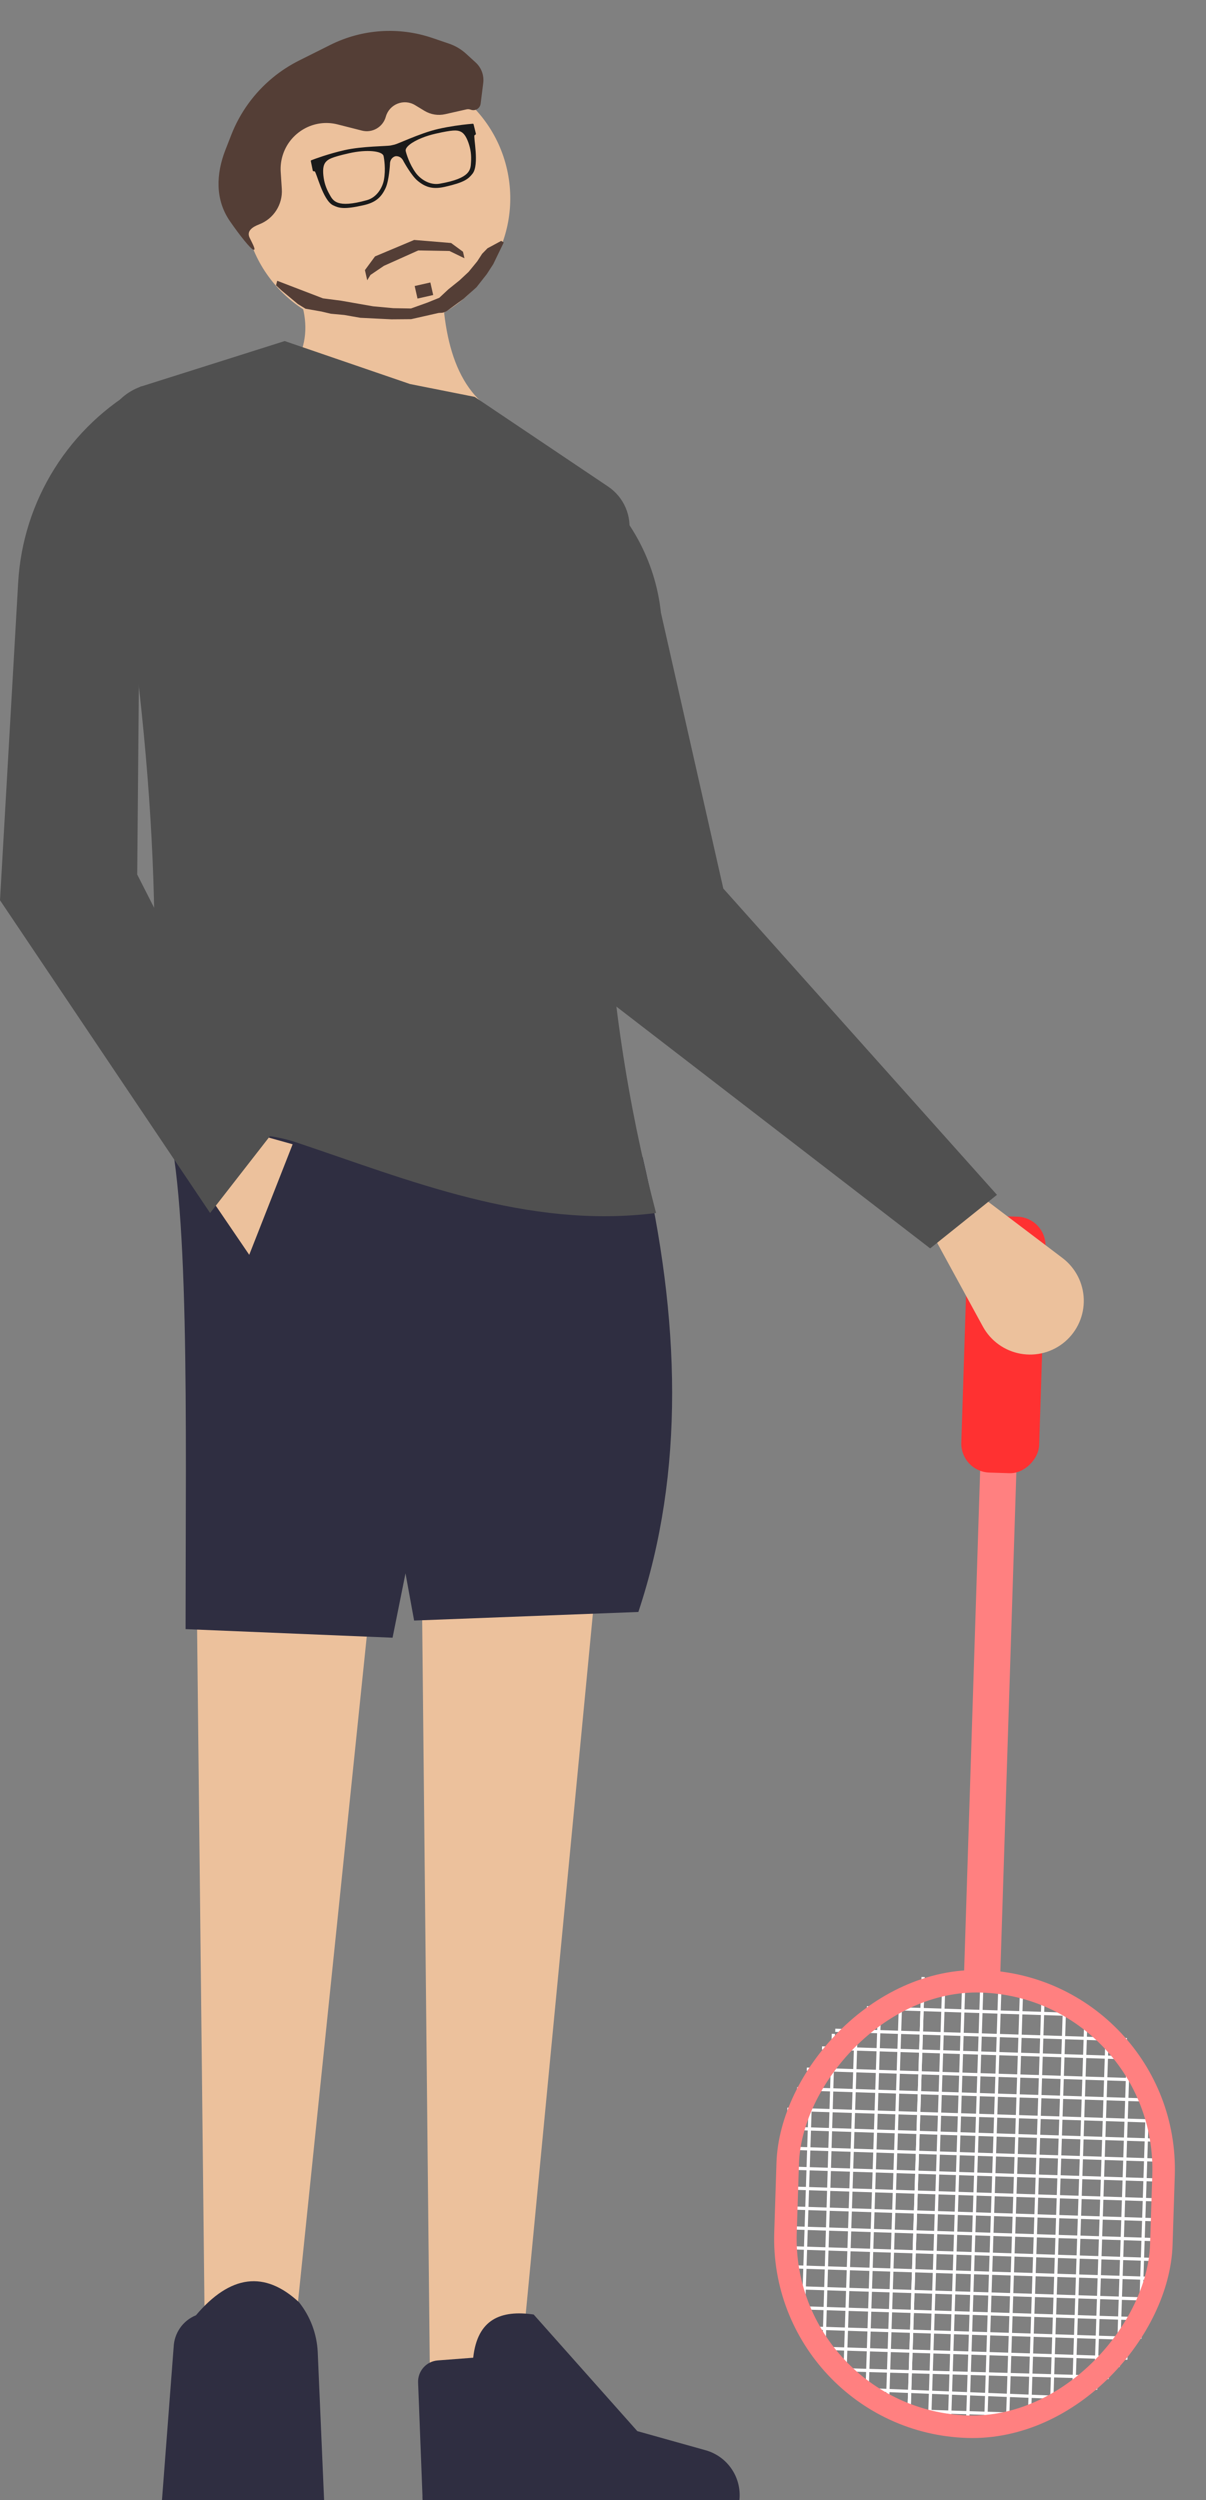 <svg width="375" height="777" viewBox="0 0 375 777" fill="none" xmlns="http://www.w3.org/2000/svg">
<rect x="0" y="0" width="375" height="777" fill="#808080" stroke="none"/>
<path d="M282.559 752.649L287.044 614.463" stroke="#FFFEFF"/>
<path d="M295.159 755.305L299.736 614.31" stroke="#FFFEFF"/>
<path d="M289 753.982L293.522 614.672" stroke="#FFFEFF"/>
<path d="M300.773 756.049L305.404 613.368" stroke="#FFFEFF"/>
<path d="M306.424 755.669L311.019 614.112" stroke="#FFFEFF"/>
<path d="M313.201 755.325L317.741 615.454" stroke="#FFFEFF"/>
<path d="M319.997 754.42L324.445 617.357" stroke="#FFFEFF"/>
<path d="M282.554 752.649L287.002 615.586" stroke="#FFFEFF"/>
<path d="M326.865 751.268L331.113 620.384" stroke="#FFFEFF"/>
<path d="M275.886 749.636L280.134 618.752" stroke="#FFFEFF"/>
<path d="M333.77 746.992L337.726 625.096" stroke="#FFFEFF"/>
<path d="M269.524 746.043L273.553 621.9" stroke="#FFFEFF"/>
<path d="M340.674 742.716L344.339 629.807" stroke="#FFFEFF"/>
<path d="M262.659 740.24L266.324 627.331" stroke="#FFFEFF"/>
<path d="M347.67 735.632L350.879 636.766" stroke="#FFFEFF"/>
<path d="M256.119 733.295L259.126 632.117" stroke="#FFFEFF"/>
<path d="M354.433 726.854L357.022 647.086" stroke="#FFFEFF"/>
<path d="M249.677 723.472L252.282 643.211" stroke="#FFFEFF"/>
<path d="M274.502 749.015L327.446 750.724" stroke="#FFFEFF"/>
<path d="M264.564 742.509L336.64 745.421" stroke="#FFFEFF"/>
<path d="M258.559 736.41L344.745 738.91" stroke="#FFFEFF"/>
<path d="M252.574 729.75L350.577 732.914" stroke="#FFFEFF"/>
<path d="M249.395 723.462L354.157 726.844" stroke="#FFFEFF"/>
<path d="M245.653 717.156L357.174 720.756" stroke="#FFFEFF"/>
<path d="M244.727 710.94L360.754 714.686" stroke="#FFFEFF"/>
<path d="M242.683 704.408L362.091 708.263" stroke="#FFFEFF"/>
<path d="M242.875 698.51L362.283 702.365" stroke="#FFFEFF"/>
<path d="M243.076 692.331L362.484 696.186" stroke="#FFFEFF"/>
<path d="M243.276 686.152L362.684 690.007" stroke="#FFFEFF"/>
<path d="M243.477 679.973L362.885 683.827" stroke="#FFFEFF"/>
<path d="M243.677 673.793L363.085 677.648" stroke="#FFFEFF"/>
<path d="M243.878 667.614L363.286 671.469" stroke="#FFFEFF"/>
<path d="M244.079 661.435L363.486 665.29" stroke="#FFFEFF"/>
<path d="M244.833 655.552L362.551 659.352" stroke="#FFFEFF"/>
<path d="M247.859 649.186L361.07 652.841" stroke="#FFFEFF"/>
<path d="M250.876 643.097L358.455 646.571" stroke="#FFFEFF"/>
<path d="M255.601 636.502L353.604 639.666" stroke="#FFFEFF"/>
<path d="M259.726 631.012L350.408 633.926" stroke="#FFFEFF"/>
<path d="M269.538 624.019L341.632 626.35" stroke="#FFFEFF"/>
<rect x="3.612" y="-3.385" width="116.977" height="138.566" rx="58.489" transform="matrix(0.999 0.032 0.032 -0.999 238.874 748.849)" stroke="#FF8080" stroke-width="7"/>
<rect width="11.271" height="156.807" transform="matrix(0.999 0.032 0.032 -0.999 299.754 613.748)" fill="#FF8080"/>
<rect width="24.232" height="79.809" rx="9" transform="matrix(0.999 0.032 0.032 -0.999 298.627 457.385)" fill="#FF3131"/>
<path d="M331.206 416.945C329.318 418.572 327.09 419.757 324.685 420.412C322.279 421.067 319.758 421.176 317.305 420.731C314.852 420.286 312.529 419.298 310.508 417.84C308.487 416.381 306.818 414.489 305.623 412.303L288 380.04L301.328 369L330.381 390.994C332.366 392.497 333.99 394.425 335.134 396.636C336.278 398.847 336.913 401.285 336.992 403.773C337.071 406.261 336.592 408.735 335.591 411.014C334.59 413.293 333.092 415.319 331.206 416.945V416.945Z" fill="#ECC19C"/>
<path d="M310 371.357L289.23 388L176 300.788L182.7 149C189.068 154.062 194.363 160.328 198.278 167.437C202.194 174.545 204.652 182.354 205.51 190.412L224.91 276.156L310 371.357Z" fill="#505050"/>
<path d="M91.667 725H63.667L61 480H117L91.667 725Z" fill="#ECC19C"/>
<path d="M161.667 738H133.667L131 476.667L187 474L161.667 738Z" fill="#ECC19C"/>
<path d="M198.494 501L128.769 503.667L126.088 489L122.065 509L57.704 506.333C57.715 441.486 59.107 369.83 51 345L199.835 359.667C211.556 409.91 213.001 457.507 198.494 501Z" fill="#2F2E41"/>
<path d="M75.501 789.558C60.501 789.558 48.742 795.422 50.108 780.381L53.993 729.525C54.068 727.371 54.764 725.285 55.994 723.522C57.225 721.758 58.939 720.393 60.926 719.593V719.593C71.616 706.975 82.306 705.63 92.996 715.556C96.471 719.931 98.498 725.293 98.79 730.887L100.965 781.396C101.718 796.076 90.099 789.558 75.501 789.558Z" fill="#2F2E41"/>
<path d="M213.499 789.862L141.831 787.966C138.863 787.554 136.153 786.06 134.22 783.772C132.287 781.484 131.268 778.563 131.359 775.569L130.008 740.561C129.922 738.836 130.512 737.146 131.654 735.85C132.796 734.553 134.399 733.754 136.121 733.622L147.142 732.774C148.449 720.788 155.75 717.879 165.941 719.351L198.169 755.593L219.406 761.537C222.811 762.49 225.75 764.654 227.672 767.621C229.593 770.589 230.364 774.155 229.839 777.651V777.651C229.273 781.427 227.239 784.827 224.18 787.113C221.12 789.4 217.282 790.387 213.499 789.862V789.862Z" fill="#2F2E41"/>
<path d="M126.223 101.811C103.867 106.863 81.697 93.054 76.706 70.967C71.715 48.88 85.792 26.88 108.148 21.828C130.504 16.776 152.674 30.585 157.665 52.672C162.656 74.759 148.579 96.759 126.223 101.811Z" fill="#ECC19C"/>
<path d="M154.247 128.285L80.585 124.427C94.718 114.93 98.333 103.119 91.825 89.08L137.559 78.745C136.703 102.303 140.778 120.448 154.247 128.285Z" fill="#ECC19C"/>
<path d="M204 376.998C163.837 382.101 126.834 366.64 91.88 354.971C76.101 349.703 60.204 355.202 45.555 346.293C51.89 284.262 45.74 214.388 32.284 139.926C31.516 135.711 32.317 131.362 34.538 127.691C36.758 124.019 40.246 121.276 44.35 119.974L88.523 106L127.463 119.35L147.604 123.355L189.079 151.215C191.5 152.841 193.397 155.126 194.542 157.798C195.687 160.469 196.032 163.413 195.534 166.274C183.074 236.303 185.962 308.18 204 376.998V376.998Z" fill="#505050"/>
<path d="M91 355.643L77.5 390L64 370.179L81.55 353L91 355.643Z" fill="#ECC19C"/>
<path d="M84 353.031L65.333 377L-2.5034e-06 279.793L5.651 181.036C6.37 168.458 10.264 156.266 16.969 145.595C23.674 134.923 32.972 126.118 44 120V120L42.667 271.803L84 353.031Z" fill="#505050"/>
<path d="M96.65 50.083C96.623 49.966 96.692 49.842 96.808 49.801C97.79 49.42 102.221 47.772 107.137 46.661C112.716 45.401 120.303 45.484 121.558 45.2L122.672 44.949C123.258 44.816 125.049 44.02 127.358 43.085C130.013 42.007 133.344 40.739 136.32 40.067C139.917 39.254 143.405 38.814 145.426 38.603C146.164 38.524 146.71 38.479 146.994 38.459C147.118 38.446 147.233 38.528 147.259 38.646L147.978 41.563C148.001 41.667 147.958 41.771 147.869 41.835L147.557 42.029C147.099 42.328 149.137 51.152 146.942 53.968C145.635 55.633 144.379 56.699 138.377 58.056C134.9 58.841 132.507 58.419 129.814 56.149C127.875 54.522 125.499 50.173 125.499 50.173C124.664 48.347 123.17 48.525 122.934 48.564C122.919 48.567 122.906 48.57 122.906 48.57C122.857 48.581 121.219 48.98 121.253 51.133C121.253 51.133 120.978 56.081 119.927 58.383C118.473 61.59 116.493 63.001 113.017 63.787C107.015 65.143 105.422 64.72 103.527 63.779C100.334 62.181 98.38 53.338 97.837 53.264L97.472 53.224C97.364 53.204 97.28 53.129 97.257 53.026L96.65 50.083ZM129.261 53.702C130.603 55.544 133.477 57.663 136.721 57.097C146.456 55.397 146.306 52.669 146.457 50.446C146.614 48.222 146.362 46.357 145.646 44.33C144.921 42.305 144.109 41.206 143.004 40.81C142.527 40.635 142.021 40.496 140.825 40.585C139.754 40.667 138.133 40.939 135.467 41.542C133.923 41.891 132.504 42.335 131.26 42.833C127.954 44.145 125.898 45.806 126.152 46.93C126.325 47.697 127.274 50.975 129.261 53.702ZM102.449 60.391C103.54 62.334 104.578 64.86 114.097 62.209C117.27 61.326 118.953 58.176 119.373 55.936C119.995 52.621 119.441 49.252 119.268 48.487C118.919 46.942 114.175 46.354 108.541 47.627C102.906 48.901 102.097 49.518 101.422 50.208C100.595 51.039 100.335 52.381 100.551 54.522C100.775 56.66 101.35 58.451 102.449 60.391Z" fill="#1A1A1A"/>
<path d="M153.378 82.094L156.64 75.357L155.846 74.87L151.581 77.167L149.917 78.876L148.396 81.22L145.718 84.492L142.896 87.129L139.425 89.913L136.603 92.551L132.845 94.067L127.786 95.877L122.298 95.784L116.015 95.204L106.051 93.455L100.419 92.728L86.201 87.275L85.837 88.691L87.568 90.299L90.092 92.395L92.616 94.492L94.997 95.954L99.979 96.828L102.866 97.508L107.055 97.895L112.037 98.769L116.875 99.009L121.714 99.249L127.853 99.195L131.754 98.313L136.306 97.284C136.826 97.167 137.702 97.413 138.907 96.697L144.186 92.837L148.165 89.272L151.35 85.219L153.378 82.094Z" fill="#543E36"/>
<path d="M140.275 75.529L143.964 78.244L144.422 80.27L139.766 78.01L130.054 77.838L119.388 82.615L115.194 85.455L114.185 87.103L113.472 83.951L116.611 79.693L128.783 74.577L140.275 75.529Z" fill="#543E36"/>
<rect x="128.942" y="88.894" width="5" height="4" transform="rotate(-12.734 128.942 88.894)" fill="#543E36"/>
<path d="M87.286 53.438L87.631 58.738C87.944 63.542 85.099 67.992 80.607 69.724C78.45 70.556 76.611 71.818 77.624 73.897C78.554 75.804 79.724 77.89 78.781 77.608C77.895 77.343 74.59 73.223 71.514 68.775C66.881 62.076 67.147 54.12 70.113 46.534L71.913 41.927C74.618 35.007 79.047 28.892 84.779 24.164C87.315 22.073 90.08 20.274 93.02 18.804L102.709 13.958C112.578 9.022 124.014 8.248 134.459 11.808L139.628 13.57C141.604 14.244 143.42 15.319 144.96 16.729L147.921 19.438C149.687 21.053 150.559 23.425 150.26 25.799L149.451 32.24C149.266 33.711 147.751 34.619 146.366 34.089C145.945 33.928 145.485 33.895 145.045 33.994L138.423 35.49C136.221 35.988 133.912 35.613 131.981 34.443L129.061 32.675C125.583 30.568 121.054 32.366 119.967 36.285C119.075 39.502 115.775 41.416 112.54 40.593L104.935 38.659C97.602 36.794 90.073 41.113 87.876 48.353C87.378 49.994 87.175 51.727 87.286 53.438Z" fill="#543E36"/>
</svg>
